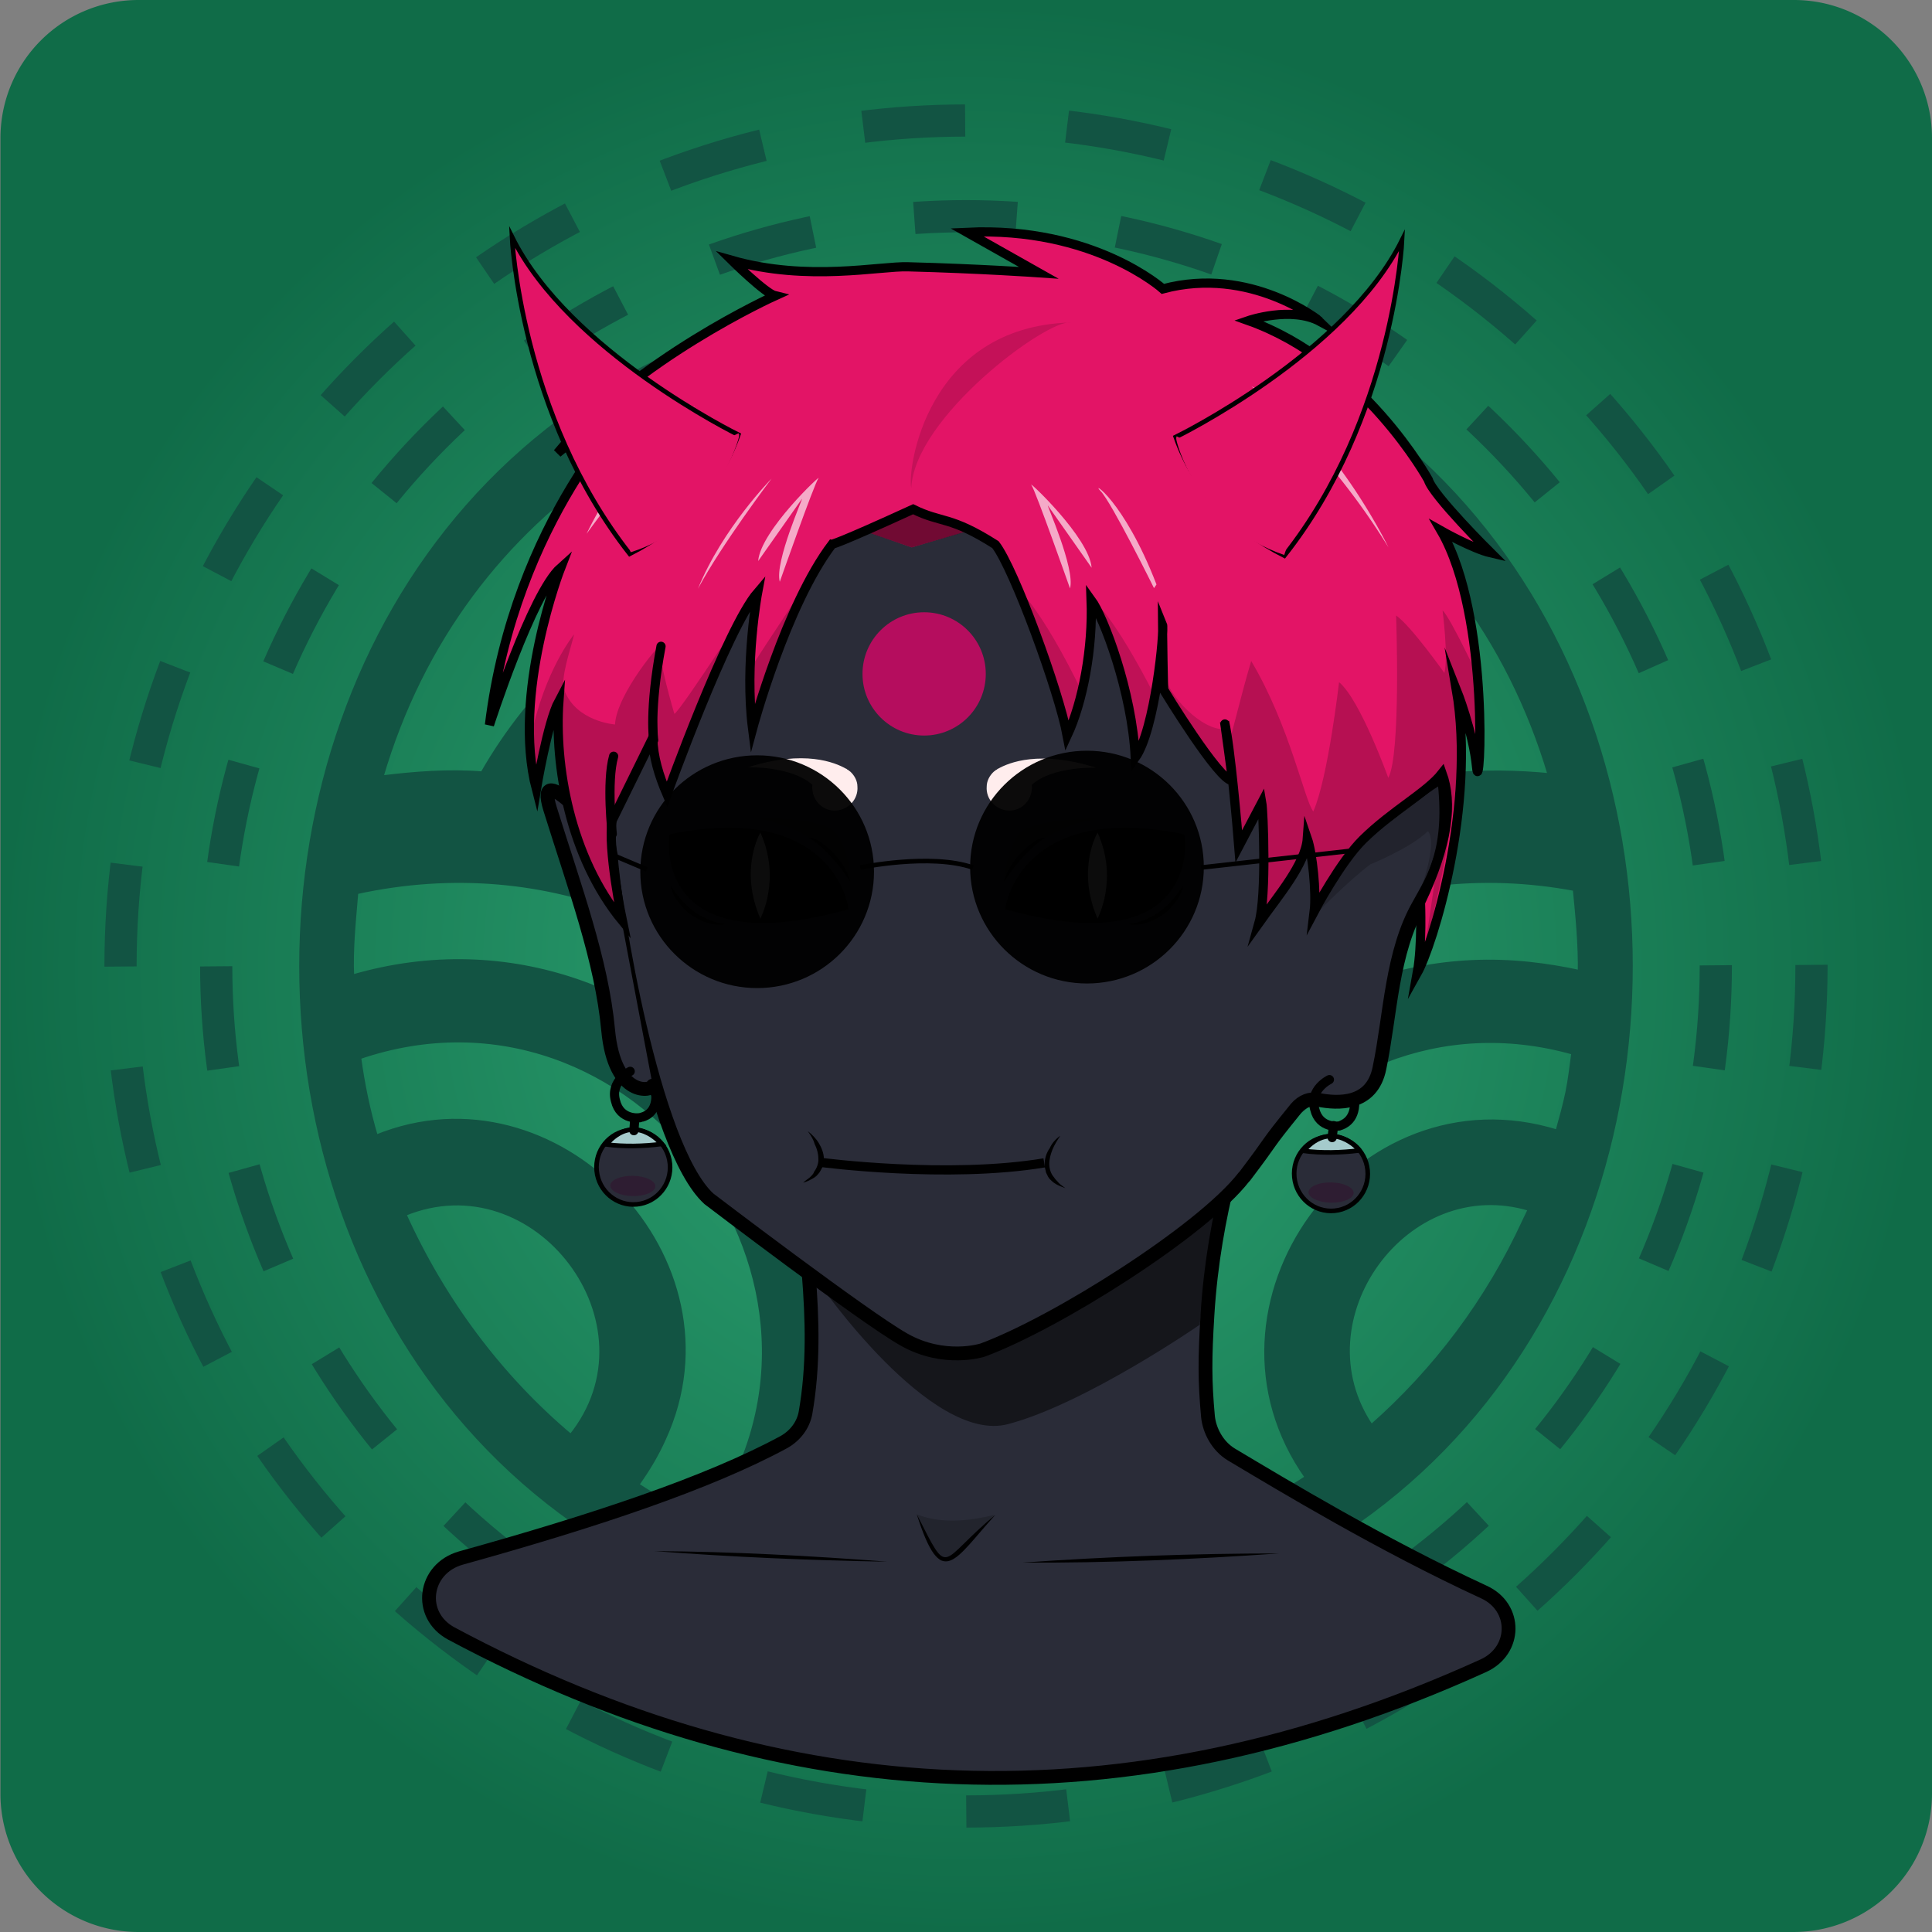 <svg version="1.1" xmlns="http://www.w3.org/2000/svg" x="0px" y="0px" xmlns:xlink="http://www.w3.org/1999/xlink" viewBox="0 0 420 420" style="enable-background:new 0 0 420 420;" xml:space="preserve"><rect x="0" y="0" width="420" height="420" fill="#808080" stroke="none"/><g id="background"><g id="Uncommon"><radialGradient id="radial-gradient" cx="210" cy="212" r="210" gradientTransform="matrix(1, 0, 0, -1, 0, 422)" gradientUnits="userSpaceOnUse"> <stop offset="0" stop-color="#2fa675"/> <stop offset="1" stop-color="#106c48"/> </radialGradient><path d="M389.9,419.5H30.1a30,30,0,0,1-30-30V29.5a30,30,0,0,1,30-30H390a30,30,0,0,1,30,30v360A30.11,30.11,0,0,1,389.9,419.5Z" transform="translate(0 0.5)" fill="url(#radial-gradient)"/> <g> <path id="Main_Spin" fill="#125443" stroke="#125443" stroke-miterlimit="10" d="M210,63.3c-192.6,3.5-192.6,290,0,293.4 C402.6,353.2,402.6,66.7,210,63.3z M340.8,237.5c-0.6,2.9-1.4,5.7-2.2,8.6c-43.6-13.6-80.9,37.8-54.4,75.1 c-4.9,3.2-10.1,6.1-15.4,8.8c-33.9-50.6,14.8-117.8,73.3-101.2C341.7,231.7,341.4,234.6,340.8,237.5z M331.4,265.5 c-7.9,17.2-19.3,32.4-33.3,44.7c-15.9-23.3,7.6-55.7,34.6-47.4C332.3,263.7,331.8,264.6,331.4,265.5z M332.5,209.6 C265,202.4,217,279,252.9,336.5c-5.8,1.9-11.7,3.5-17.7,4.7c-40.3-73.8,24.6-163.5,107.2-148c0.6,6,1.2,12.2,1.1,18.2 C339.9,210.6,336.2,210,332.5,209.6z M87.8,263.9c28.7-11.9,56,24,36.3,48.4C108.5,299.2,96.2,282.5,87.8,263.9z M144.3,312.7 c17.8-38.8-23.4-81.6-62.6-65.5c-1.7-5.7-2.9-11.5-3.7-17.4c60-20.6,112.7,49.4,76,101.5c-5.5-2.4-10.7-5.3-15.6-8.5 C140.7,319.6,142.7,316.3,144.3,312.7z M174.2,330.4c32.6-64-28.9-138.2-97.7-118c-0.3-6.1,0.4-12.4,0.9-18.5 c85-18.6,151.7,71.7,110.8,147.8c-6.1-1-12.2-2.4-18.1-4.1C171.6,335.3,173,332.9,174.2,330.4z M337,168.6c-7-0.7-14.4-0.8-21.4-0.2 c-43.1-75.9-167.4-75.9-210.7-0.2c-7.3-0.6-14.9,0-22.1,0.9C118.2,47.7,301.1,47.3,337,168.6z M281.1,175.9c-3,1.1-5.9,2.3-8.7,3.6 c-29.6-36.1-93.1-36.7-123.4-1.2c-5.8-2.5-11.9-4.5-18-6.1c36.6-50.4,122.9-50,159,0.7C286.9,173.8,284,174.8,281.1,175.9z M249.6,193.1c-2.4,1.8-4.7,3.6-7,5.6c-16.4-15.6-46-16.4-63.2-1.5c-4.7-3.8-9.6-7.3-14.7-10.5c23.9-24.1,69.1-23.5,92.2,1.3 C254.4,189.6,252,191.3,249.6,193.1z M211.9,239.2c-5.2-10.8-11.8-20.7-19.7-29.4c10.7-8.1,27.9-7.3,37.9,1.6 C222.8,219.7,216.7,229.1,211.9,239.2z"> <animateTransform attributeName="transform" begin="0s" dur="20s" type="rotate" from="-360 210 210" to="0 210 210" repeatCount="indefinite" /> </path> <g id="Spin_Inverse"> <circle fill="none" stroke="#125443" stroke-width="7" stroke-dasharray="22.261,22.261" cx="210" cy="210" r="163"> <animateTransform attributeName="transform" begin="0s" dur="20s" type="rotate" from="360 210 210" to="0 210 210" repeatCount="indefinite" /> </circle> </g> <g id="Spin"> <circle fill="none" stroke="#125443" stroke-width="7" stroke-dasharray="22.204,22.204" cx="210" cy="210" r="183.8"> <animateTransform attributeName="transform" begin="0s" dur="20s" type="rotate" from="-360 210 210" to="0 210 210" repeatCount="indefinite" /> </circle> </g> </g></g></g><g id="body"><g id="Yokai Moon"><path id="Neck" display="inline"  fill="#2A2C38" stroke="#000000" stroke-width="3" stroke-linecap="round" stroke-miterlimit="10" d="M175.8,276.8c0.8,10,1.1,20.2-0.7,30.4c-0.5,2.6-2.2,4.9-4.7,6.3c-16.4,8.9-41.4,17.2-70.2,25.2c-8.1,2.3-9.5,12.4-2.1,16.4c71.9,38.5,146.3,42.5,224.4,7c7.2-3.3,7.3-12.7,0.1-16c-22.3-10.3-43.5-23.1-54.9-29.9c-3-1.8-4.8-5.2-5.1-8.3c-0.7-7.7-0.7-12.5-0.1-22.2c0.7-11.3,2.6-21.2,4.6-29.3"  /><path id="Shadow" display="inline" opacity="0.51"  enable-background="new    " d="M178.1,279c0,0,24.2,35,41,30.6s41.7-21.6,41.7-21.6c1.2-9.1,1.9-17.1,3.7-26c-4.8,4.9-10.4,9.2-18.8,14.5c-11.3,7.1-22,11.3-29.8,13.3L178.1,279z"  /><path id="Head" display="inline"  fill="#2A2C38" stroke="#000000" stroke-width="3" stroke-linecap="round" stroke-miterlimit="10" d="M313.9,168.8c-0.6-0.8-12.2,8.3-12.2,8.3c0.3-4.9,11.8-53.1-17.3-86c-15.9-17.4-42.2-27.1-69.9-27.7c-24.5-0.5-48.7,10.9-61.6,24.4c-33.5,35-20.1,98.2-20.1,98.2c0.6,10.9,9.1,63.4,21.3,74.6c0,0,33.7,25.7,42.4,30.6c8.8,5,17.1,2.3,17.1,2.3c16-5.9,47.7-25.9,56.8-37.6l0.2-0.2c6.9-9.1,3.9-5.8,11.2-14.8c1.3-1.5,3-2.2,4.8-1.8c4.1,0.8,11.7,1.3,13.3-7c2.4-11.5,2.6-25.1,8.6-35.5C311.7,190.8,315.9,184.6,313.9,168.8z"  /><path id="Ear" display="inline"  fill="#2A2C38" stroke="#000000" stroke-width="3" stroke-linecap="round" stroke-miterlimit="10" d="M141.9,236c0.1,1.1-8.3,3-9.7-12.1s-7.3-31-12.6-48c-3.8-12.2,12.2,6.7,12.2,6.7"  /><g id="Ear2" display="inline" ><path d="M304,174.7c-0.5,1.3-0.3,2.2-1.2,3.1c-0.9,0.8-2.3,2.1-3.2,2.9c-1.8,1.7-4.4,3-6,5s-2.9,4.1-4.2,6.3c-0.6,1-1.3,2.2-1.9,3.3l-1.7,3.4l-0.2-0.1l1.4-3.6c0.5-1.1,0.9-2.4,1.5-3.5c1.1-2.3,2.3-4.6,3.8-6.8s3-4.4,5.1-5.9c1-0.8,2.2-1.5,3.2-2.1c1.1-0.6,2.2-1.1,3.1-2L304,174.7z" /></g><g id="Body" display="inline" ><g><path d="M222.2,339.7c18.6-1.3,37.3-2,55.9-2C259.5,339,240.9,339.8,222.2,339.7z" /></g><g><path d="M142.3,337.2c16.9,0.1,33.7,1,50.6,2.3C176,339.2,159.3,338.5,142.3,337.2z" /></g><g><path d="M199.3,329.2c7.3,14.3,4.6,10.4,17.1,0.1C207.5,339,204.7,346.2,199.3,329.2z" /></g><path opacity="0.19"  enable-background="new    " d="M199.3,329.2c0,0,3.5,9.3,5.3,10.1c1.8,0.8,11.6-10,11.6-10C209.9,330.9,204,331.1,199.3,329.2z" /></g> <line x1="132.69" y1="184.23" x2="130.73" y2="182.28" fill="#e31466" stroke="#000" stroke-linecap="round" stroke-miterlimit="10" stroke-width="2"/></g></g><g id="mark"><g id="Blood Full Moon"><ellipse display="inline" fill="#B50D5E" cx="200.9" cy="146.5" rx="13.4" ry="13.4"  /></g></g><g id="mouth"><g id="Sulk"><path display="inline" fill="none" stroke="#000000" stroke-width="2" stroke-miterlimit="10" d="M178.5,252.7c0,0,27.4,3.6,48.5,0.1"  /><g display="inline" ><path d="M175.6,245.9c0.9,0.7,1.8,1.6,2.4,2.6c0.6,1,1.1,2.2,1.1,3.4c0,0.3,0,0.6-0.1,0.9l-0.2,0.9c-0.3,0.5-0.5,1.1-1,1.6c-0.4,0.5-0.9,0.8-1.5,1.1c-0.5,0.3-1,0.5-1.7,0.7c0.4-0.4,0.9-0.7,1.4-1.1c0.4-0.4,0.8-0.7,1-1.3c0.6-0.8,1-1.9,0.9-2.9c0-1-0.3-2.1-0.8-3.1C176.9,247.9,176.4,247,175.6,245.9z" /></g><g display="inline" ><path d="M230.5,246.9c-0.6,0.9-1.3,2-1.7,3s-0.7,2.1-0.7,3.1s0.3,2.1,1,2.9c0.3,0.5,0.7,0.8,1.1,1.3c0.4,0.4,0.9,0.7,1.4,1.1c-0.5-0.2-1.1-0.4-1.7-0.7s-1-0.6-1.5-1.1c-0.5-0.4-0.7-1-1-1.6l-0.2-0.9c-0.1-0.3-0.1-0.6-0.1-0.9c0-1.3,0.4-2.5,1.1-3.5C228.7,248.5,229.5,247.6,230.5,246.9z" /></g></g></g><g id="nose"><g id="None"></g></g><g id="eyes"><g id="Kitsune"><g id="No_Fill"> <g> <path stroke="#000000" stroke-miterlimit="10" d="M219.1,197.3c0,0,3.1-22.5,37.9-15.5C257.1,181.7,261,208.8,219.1,197.3z"/> <g> <path d="M227.3,182.1c-1,0.5-1.9,1.3-2.7,2s-1.6,1.6-2.3,2.3c-0.7,0.8-1.5,1.7-2.1,2.5l-1,1.4c-0.3,0.4-0.6,0.9-1,1.4 c0.2-0.5,0.4-1,0.6-1.6c0.2-0.5,0.5-1,0.8-1.6c0.6-0.9,1.3-2,2.1-2.8s1.7-1.7,2.6-2.3C225,182.7,226.1,182.2,227.3,182.1z"/> </g> <g> <path d="M245.4,200.9c1.3-0.2,2.5-0.5,3.6-1s2.2-1,3.2-1.8c1-0.7,1.9-1.6,2.7-2.5s1.6-2,2.3-3c-0.3,1.3-0.8,2.5-1.7,3.5 c-0.7,1-1.7,2.1-2.8,2.8c-1,0.7-2.3,1.4-3.5,1.7C248,201,246.7,201.2,245.4,200.9z"/> </g> </g> <g> <path stroke="#000000" stroke-miterlimit="10" d="M183.9,197.3c0,0-3.1-22.5-37.9-15.5C146,181.7,142,208.8,183.9,197.3z"/> <g> <path d="M175.8,182.1c1,0.5,1.9,1.3,2.7,2s1.6,1.6,2.3,2.3c0.7,0.8,1.5,1.7,2.1,2.5l1,1.4c0.3,0.4,0.6,0.9,1,1.4 c-0.2-0.5-0.4-1-0.6-1.6c-0.2-0.5-0.5-1-0.8-1.6c-0.6-0.9-1.3-2-2.1-2.8s-1.7-1.7-2.6-2.3 C178.1,182.7,176.9,182.2,175.8,182.1z"/> </g> <g> <path d="M157.6,200.9c-1.3-0.2-2.5-0.5-3.6-1s-2.2-1-3.2-1.8c-1-0.7-1.9-1.6-2.7-2.5s-1.6-2-2.3-3c0.3,1.3,0.8,2.5,1.7,3.5 c0.7,1,1.7,2.1,2.8,2.8c1,0.7,2.3,1.4,3.5,1.7C155,201,156.5,201.2,157.6,200.9z"/> </g> </g> </g> <g id="Shadow" opacity="0.43"> <path opacity="0.5" enable-background="new " d="M218.3,191.6c0,0,4.6-10.8,19.9-13.6c0,0-12.2,0-16.1,2.8 C218.9,183.8,218.3,191.6,218.3,191.6z"/> </g> <g id="Shadow_00000029025467326919416900000002242143269665406345_" opacity="0.43"> <path opacity="0.5" enable-background="new " d="M184.9,191.3c0,0-4.8-10.6-20.1-13.4c0,0,12.4-0.2,16.3,2.6 C184.4,183.6,184.9,191.3,184.9,191.3z"/> </g><path display="inline"  fill="#FFFFFF" d="M238.6,181c0,0-4.7,7.9,0,18.7C238.6,199.6,243.2,191.2,238.6,181z"  /><path display="inline"  fill="#FFFFFF" d="M165.3,181c0,0-4.7,7.9,0,18.7C165.3,199.6,169.9,191.2,165.3,181z"  /></g></g><g id="eyebrow"><g id="Kitsune Pure"><path display="inline"  fill="#FFEDED" d="M238.3,166.9c-12.3-3.9-19-1.1-21.3,0.2c-0.1,0-0.2,0.1-0.3,0.2c-0.3,0.1-0.5,0.4-0.6,0.4l0,0l0,0l0,0c-0.9,0.8-1.6,2-1.6,3.3c-0.2,2.7,1.9,5,4.6,5.2c2.7,0.2,5-1.9,5.2-4.6c0.1-0.3,0-0.6,0-1C228.9,166.5,238.3,166.9,238.3,166.9z"  /><path display="inline"  fill="#FFEDED" d="M162.6,166.8c12.3-3.9,19-1,21.3,0.3c0.1,0,0.2,0.1,0.3,0.2c0.3,0.1,0.5,0.4,0.6,0.4l0,0l0,0l0,0c0.9,0.8,1.6,2,1.6,3.3c0.2,2.7-1.9,5-4.6,5.2c-2.7,0.2-5-1.9-5.2-4.6c-0.1-0.3,0-0.6,0-1C172,166.5,162.6,166.8,162.6,166.8z"  /></g></g><g id="earrings"><g id="Monk Moon"><g display="inline" ><g><ellipse transform="matrix(0.995 -9.784740e-02 9.784740e-02 0.995 -23.582 29.542)" fill="#2A2C38" stroke="#000000" stroke-width="1" stroke-miterlimit="10.004" cx="289.4" cy="255.2" rx="8" ry="8.1" /><ellipse transform="matrix(1.784754e-02 -1 1 1.784754e-02 24.903 543.924)" opacity="0.54"  fill="#33112E" enable-background="new    " cx="289.3" cy="259.3" rx="2.2" ry="4.9" /></g><path fill="#A5CBCC" stroke="#000000" stroke-miterlimit="10.004" d="M283.4,250.2c3.9,0.5,8.2,0.4,12.1-0.1C295.7,250.1,289.6,243,283.4,250.2z" /><line fill="none" stroke="#000000" stroke-width="2" stroke-linecap="round" stroke-miterlimit="10.004" x1="289.9" y1="244.7" x2="289.6" y2="247.3" /></g><g display="inline" ><g><ellipse transform="matrix(0.995 -9.784740e-02 9.784740e-02 0.995 -24.173 14.691)" fill="#2A2C38" stroke="#000000" stroke-width="1" stroke-miterlimit="10.004" cx="137.7" cy="253.8" rx="8" ry="8.1" /><ellipse transform="matrix(1.784754e-02 -1 1 1.784754e-02 -122.685 390.712)" opacity="0.54"  fill="#33112E" enable-background="new    " cx="137.5" cy="257.8" rx="2.2" ry="4.9" /></g><path fill="#A5CBCC" stroke="#000000" stroke-miterlimit="10.004" d="M131.8,248.8c3.9,0.5,8.1,0.4,12-0.1C143.7,248.6,138,241.6,131.8,248.8z" /><line fill="none" stroke="#000000" stroke-width="2" stroke-linecap="round" stroke-miterlimit="10.004" x1="138" y1="243.2" x2="137.8" y2="245.8" /></g><g id="Ring" display="inline" ><path fill="none" stroke="#000000" stroke-width="2" stroke-linecap="round" stroke-linejoin="round" stroke-miterlimit="10" d="M289,234.7c0,0-4.4,2.1-3.2,6.4c1,4.3,5.3,3.8,5.6,3.6s3.2-0.9,3.1-5.2" /><path fill="none" stroke="#000000" stroke-width="2" stroke-linecap="round" stroke-linejoin="round" stroke-miterlimit="10" d="M137,232.9c0,0-4.4,2.1-3.2,6.4c1,4.3,5.3,3.8,5.6,3.6c0.3-0.1,3.3-0.6,3.2-4.8" /></g></g></g><g id="hair"><g id="Hair Blood"><g ><polygon fill="#E31466" points="188.1,115.5 198.2,119 211.1,115.2 197.7,104.1 "/><polygon opacity="0.5" enable-background="new    " points="188.3,115.6 198.2,119 211.6,115.1 197.6,104.5 "/><path fill="#E31466" stroke="#000000" stroke-width="2" stroke-miterlimit="10" d="M273.7,200.6c4.2-5.9,10.1-12.8,10.5-18.3c1.1,3.2,2,11.7,1.5,15.8c0,0,5.7-10.8,10.6-15.6c6.4-6.3,13.9-10.2,17.2-14.4c2.3,6.4,1.4,15.3-4.7,28.1c0,0,0.4,9.2-0.7,15.3c3.3-5.9,12.8-36.2,8.5-61.6c0,0,3.7,9.3,4.4,16.9s3.1-32.8-7.7-51.4c0,0,6.9,3.9,10.8,4.8c0,0-12.6-12.5-13.6-15.9c0,0-14.1-25.7-39.1-34.6c0,0,9.3-3.2,15.6,0.2c-0.1-0.1-15.1-12.2-34.2-7.1c0,0-15.1-13.6-42.6-12.3l15.6,8.8c0,0-12.9-0.9-28.4-1.3c-6.1-0.2-21.8,3.3-38.3-1.4c0,0,7.3,7.2,9.4,7.7c0,0-30.6,13.8-47.3,34.2c0,0,10.7-8.9,16.7-10.9c0,0-26,25.2-31.5,70c0,0,9.2-28.6,15.5-34.2c0,0-10.7,27.4-5.3,48.2c0,0,2.4-14.5,4.9-19.2c-1,14.1,2.4,33.9,13.8,47.8c0,0-3.3-15.8-2.2-21.9l8.8-17.9c0.1,4.1,1.3,8.1,3.1,12.3c0,0,13-36.1,19.7-43.9c0,0-2.9,15.4-1.1,29.6c0,0,7.2-26.8,17.3-40.1c0,0,0.8,0.1,17.6-7.6c6.3,3.1,8,1.4,17.9,7.7c4.1,5.3,13.8,31.9,15.6,41.5c3.4-7.3,5.6-19,5.2-29.5c2.7,3.7,8.9,19.9,9.6,34.3c4.3-6,6.4-27.8,5.9-29c0,1.2,0.2,14.8,0.3,14.3c0,0,12.1,19.9,14.9,19.7c0-0.8-1.7-12.9-1.7-12.8c1.3,5.8,2.8,23.3,3.1,27.1l5-9.5C274.6,176.2,275.4,194.5,273.7,200.6z"/><g><path fill="none" stroke="#000000" stroke-width="0.5" stroke-miterlimit="10" d="M295.2,182.2"/><path fill="none" stroke="#000000" stroke-width="0.5" stroke-miterlimit="10" d="M286.6,200.9"/><path fill="none" stroke="#000000" stroke-width="2" stroke-linecap="round" stroke-miterlimit="10" d="M133.1,181.3c0,0-1.3-11.3,0.3-16.9"/><path fill="none" stroke="#000000" stroke-width="2" stroke-linecap="round" stroke-miterlimit="10" d="M142.1,160.9c0,0-1-6.5,1.6-20.4"/></g></g><g  id="Shadow"><path opacity="0.2"  enable-background="new    " d="M180.5,119.1c0,0-15.9,23.7-16.9,25.6s0,12.4,0.3,12.8S165.7,142.5,180.5,119.1z"/><path opacity="0.2" enable-background="new    " d="M164.5,128.9c0,0-16.3,25.3-17.9,26.3c0,0-3.8-12.8-3-14.7s-9.6,10.3-9.9,17c0,0-8.4-0.6-11-7.4c-1-2.5,1.4-9.1,2.1-12.2c0,0-6.5,7.9-9.4,22.5c0,0,0.6,8.8,1.1,10c0,0,3.5-14.8,4.9-17.7c0,0-0.3,33.3,13.6,46.7c0,0-3.7-18.6-2.6-21l9.4-18.6c0,0,2.1,10.5,3.1,12.3l13.9-33.1L164.5,128.9z"/><path opacity="0.16" enable-background="new    " d="M253.2,146.8c0.8,4.4,8.1,12.1,13.1,11.7l1.6,11c0,0-5.2-3.9-14.7-19.9V146.8z"/><path opacity="0.16" enable-background="new    " d="M237.5,130.3c0,0,4.4,3,13.9,21.7c0,0-4.3,12-4.6,12.4C246.5,164.8,248.4,153.7,237.5,130.3z"/><path opacity="0.17" enable-background="new    " d="M220.9,127.6c0,0,5.2,4,14.4,23c0,0-1.2,4.6-3.1,8.9C227.6,143.3,227,140.8,220.9,127.6z"/><path opacity="0.2" enable-background="new    " d="M272,143.7c-2.4,8.1-3.6,13.8-4.9,17.9c0,0,1.3,12.8,2.1,22.2c4.7-8.4,4.7-8.4,5.4-9c0.2,0.6,3.1,11.9-1.2,26.6c5.1-6.7,10.4-14.9,11-21.3c1.1,3.7,1.7,15,1.2,19.1c0,0,7.1-7.4,12.3-11.3c0,0,8.7-3.5,12.5-7.2c0,0,2.2,1.4-1.2,11.6l3.7-8c0,0-2.7,19.9-3.4,22.5c0,0,9.8-33.3,7.2-58c0,0,4.7,8.3,4.9,17.1c0.1,8.8,1.7-8.6,0.2-17.8c0,0-6.5-13.9-8.2-15.4c0,0,1.3,10.1,0.4,13.6c0,0-7.3-10.3-10.5-12.5c0,0,1.1,30.2-1.7,35.3c0,0-6.1-17-10.7-20.8c0,0-2.4,20.9-5.6,28.1C283.6,174.1,280.4,157.8,272,143.7z"/><path opacity="0.14" enable-background="new    " d="M198.1,106.1c-0.9-3.9,3.2-35.1,34.7-36C227.5,69.4,198.8,90.7,198.1,106.1z"/></g><g id="Light" opacity="0.64"> <path d="M128,115.68s9.5-20.6,23.5-27.7A231.28,231.28,0,0,0,128,115.68Z" transform="translate(-0.48 0.37)" fill="#fff"/> <path d="M302.32,118.62s-12.77-26.38-29.75-35A151.52,151.52,0,0,1,302.32,118.62Z" transform="translate(-0.48 0.37)" fill="#fff"/> <path d="M251.35,127.49s-9.25-18.73-11.63-21.13,5,1.76,12.17,20.33" transform="translate(-0.48 0.37)" fill="#fff"/> <path d="M168.21,103.68s-10.66,10.79-16,23.94C157.36,118,168.21,103.68,168.21,103.68Z" transform="translate(-0.48 0.37)" fill="#fff"/> <path d="M170,126.1s7.5-21.3,8.4-22.5-12.6,11.4-13.1,18c0,0,9-12.8,9.5-13.5S168.8,121.8,170,126.1Z" transform="translate(-0.48 0.37)" fill="#fff"/> <path d="M233.09,127.55s-7.5-21.3-8.4-22.5,12.6,11.4,13.1,18c0,0-9-12.8-9.5-13.5S234.29,123.25,233.09,127.55Z" transform="translate(-0.48 0.37)" fill="#fff"/> </g></g></g><g id="accessory"><g id="Horn Blood"><g><path d="M255.6,94.5s36.9-18,49.2-42.8c0,0-1.8,38.5-25.6,68.6C267.8,114.5,259.6,105.9,255.6,94.5Z" transform="translate(0 0.5)" fill="#E31466" stroke="#000" stroke-miterlimit="10" /> <path d="M256.7,94.8c-.1.2,4.3,18.1,22.8,24.4" transform="translate(0 0.5)" fill="none" stroke="#E31466" stroke-miterlimit="10" stroke-width="2"/> </g> <g> <path d="M160.5,94s-36.9-18.1-49.2-43c0,0,1.8,38.6,25.6,68.9C148.3,114.1,156.5,105.4,160.5,94Z" transform="translate(0 0.5)" fill="#E31466" stroke="#000" stroke-miterlimit="10" /> <path d="M159.7,94.1c.1.2-5.1,19-22.9,24.5" transform="translate(0 0.5)" fill="none" stroke="#E31466" stroke-miterlimit="10" stroke-width="2"/></g></g></g><g id="mask"><g id="Sun glasses"><g display="inline" opacity="0.95"><ellipse stroke="#000000" stroke-miterlimit="10" cx="164.6" cy="189.5" rx="24.9" ry="24.8" /><ellipse stroke="#000000" stroke-miterlimit="10" cx="236.3" cy="188.5" rx="24.9" ry="24.8" /></g><path display="inline" fill="none" stroke="#000000" stroke-miterlimit="10" d="M261.1,188.6l32.2-3.6 M187,188.6c0,0,15.3-3.2,24.5,0 M140.6,189l-7.1-3" /></g></g></svg>